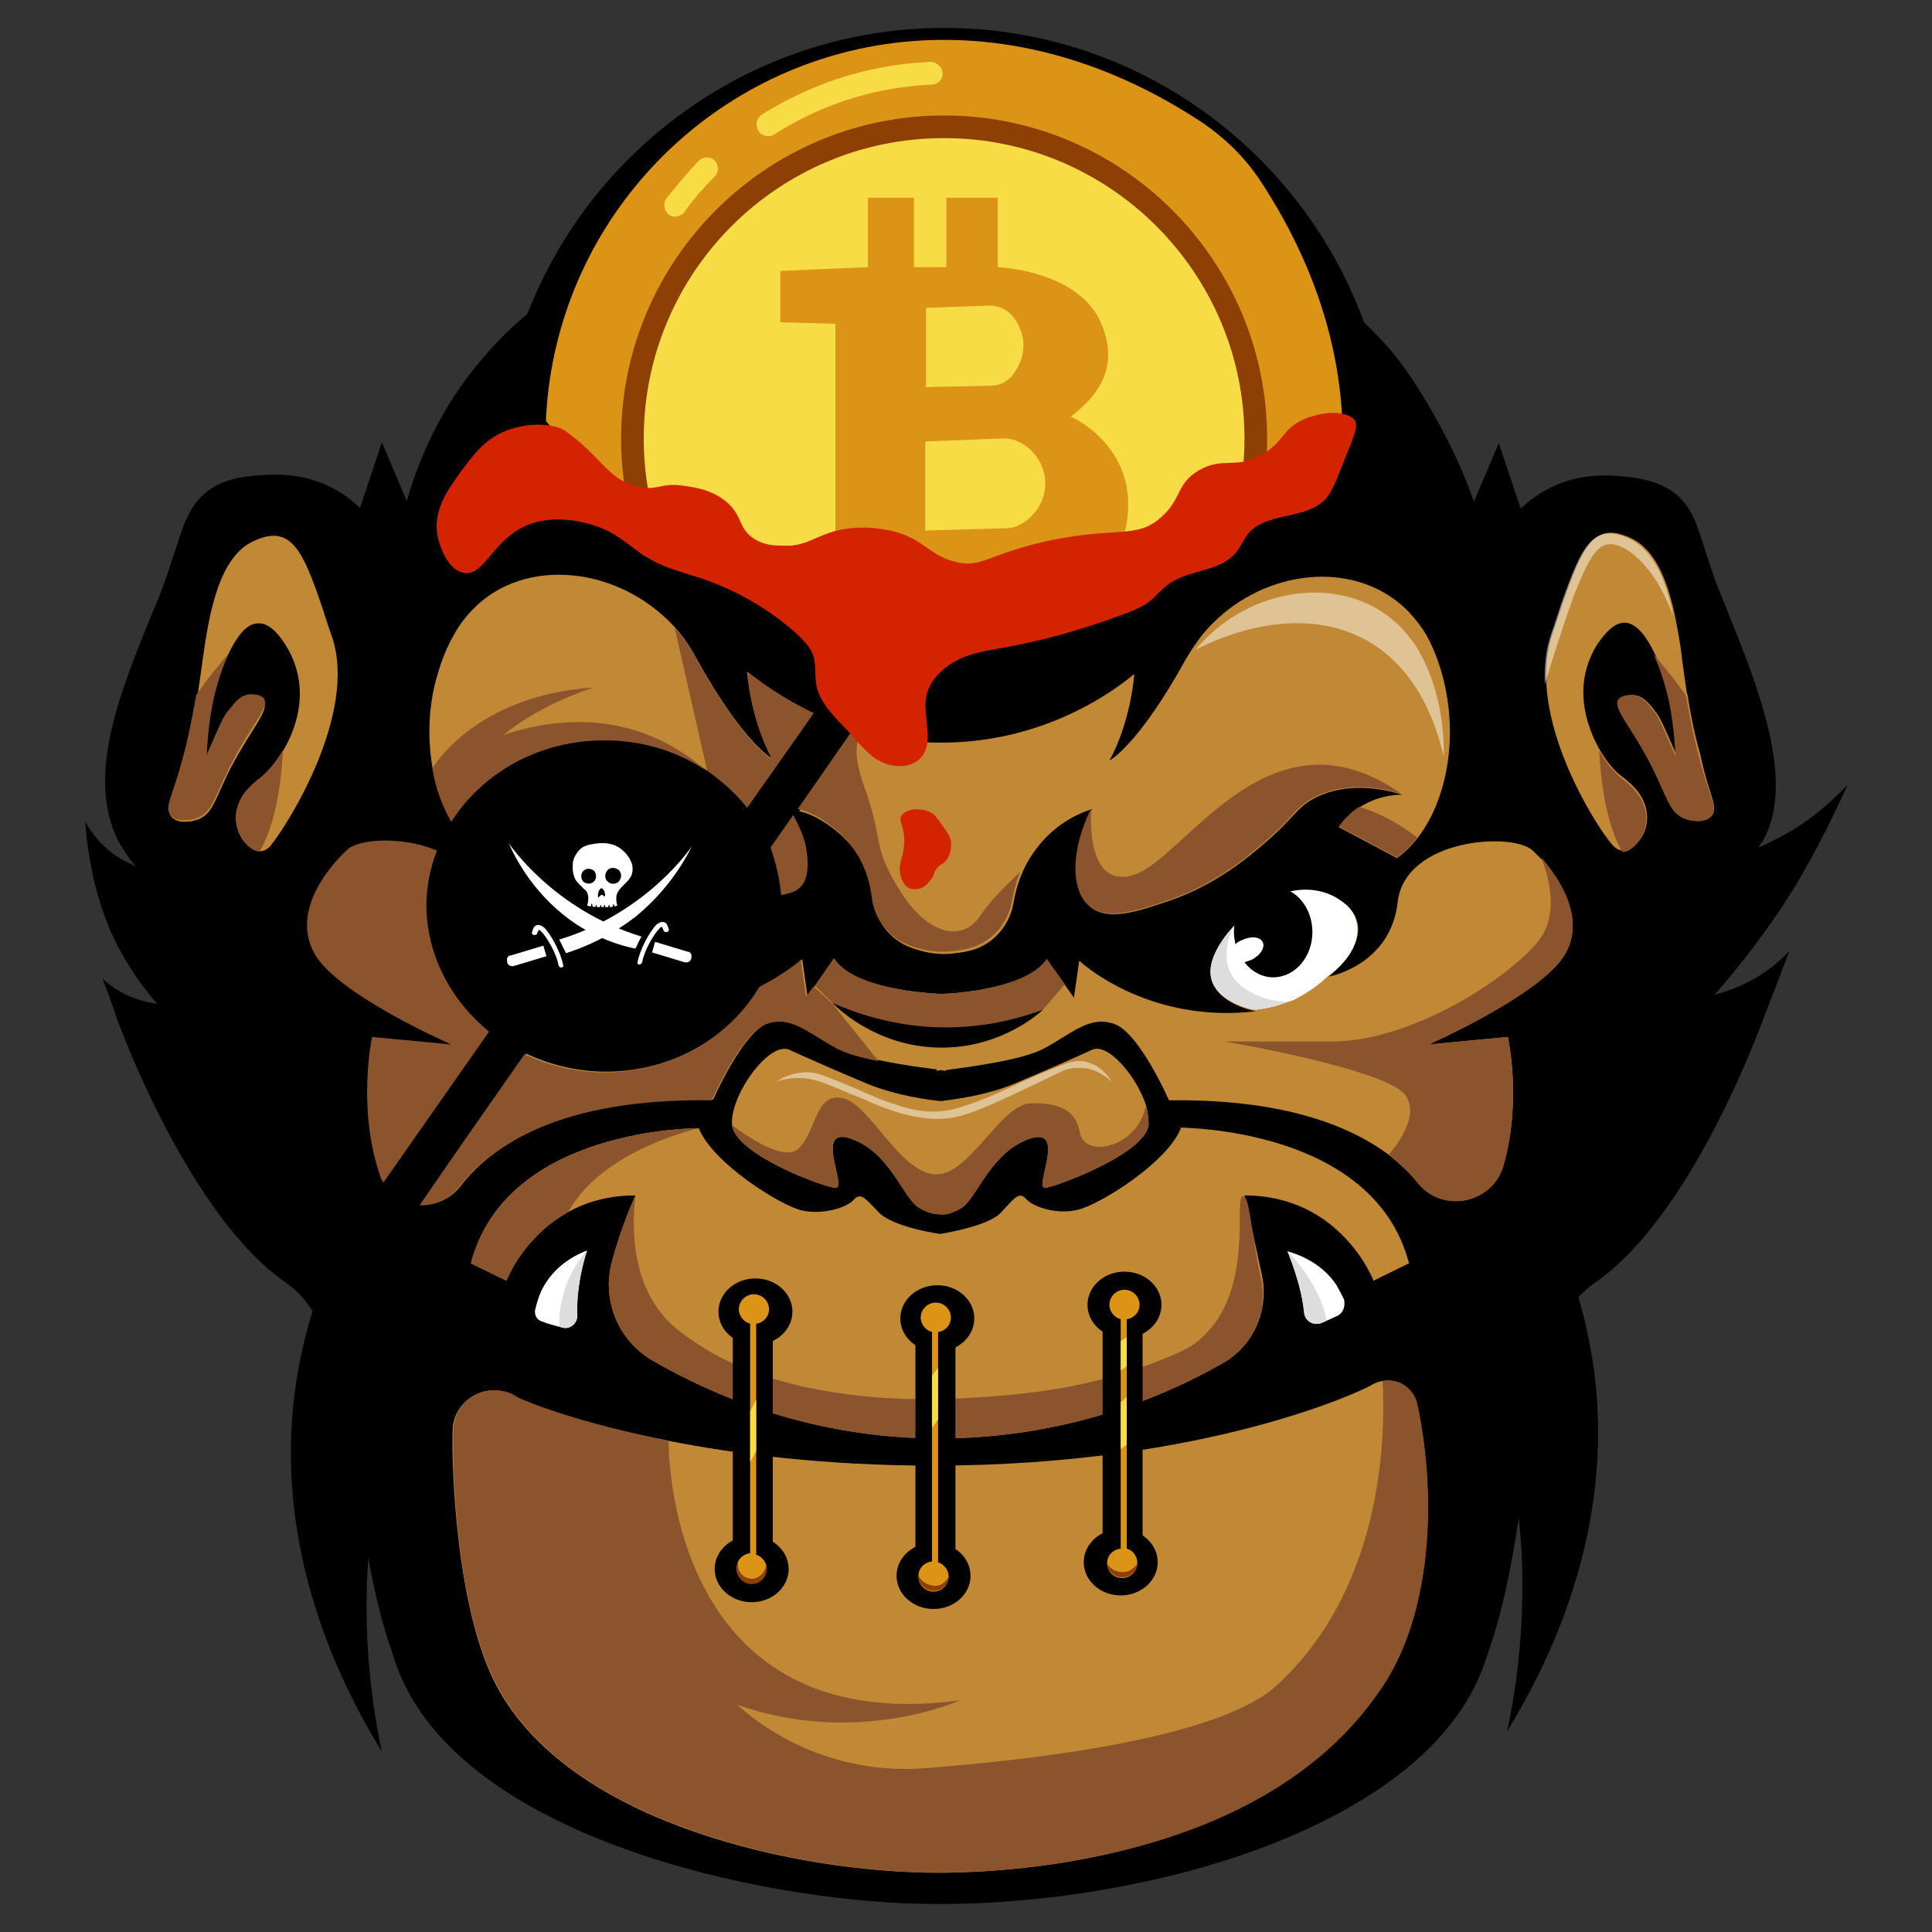 <?xml version="1.0" encoding="utf-8"?>
<!-- Generator: Adobe Illustrator 18.0.0, SVG Export Plug-In . SVG Version: 6.00 Build 0)  -->
<!DOCTYPE svg PUBLIC "-//W3C//DTD SVG 1.1//EN" "http://www.w3.org/Graphics/SVG/1.1/DTD/svg11.dtd">
<svg version="1.1" id="Layer_1" xmlns="http://www.w3.org/2000/svg" xmlns:xlink="http://www.w3.org/1999/xlink" x="0px" y="0px"
	 viewBox="0 0 256 256" enable-background="new 0 0 256 256" xml:space="preserve">
<rect x="0" y="0" width="256" height="256" fill="#333333" stroke="none"/>
<g>
	<path d="M125.1,3.7c-32.6,0-59.2,26.6-59.2,59.2c0,32.6,26.6,59.2,59.2,59.2s59.2-26.6,59.2-59.2C184.3,30.3,157.7,3.7,125.1,3.7z"
		/>
	<path fill="#DC9416" d="M166.9,23.8c35.7,53.9-22.2,111.8-76.1,76.1c-3-2-5.5-4.5-7.5-7.5c-35.7-53.9,22.2-111.8,76.1-76.1
		C162.3,18.3,164.9,20.8,166.9,23.8z"/>
	<path fill="#8E3F04" d="M125.1,100.9c-23.6,0-42.8-19.2-42.8-42.8s19.2-42.8,42.8-42.8c23.6,0,42.8,19.2,42.8,42.8
		S148.7,100.9,125.1,100.9z"/>
	<path fill="#F8DC46" d="M125.1,97.9c-21.9,0-39.8-17.8-39.8-39.8s17.8-39.8,39.8-39.8c21.9,0,39.8,17.8,39.8,39.8
		S147,97.9,125.1,97.9z"/>
	<path fill="#DC9416" d="M141.9,55.2c2.4-1.9,7-5.8,3.9-12.6c-3.1-6.8-13.6-7.2-13.6-7.2v-9.2h-6.8v9.2h-4.3v-9.2H115v9.2l-11.6,0.5
		v6.8l7.3,0.2l0,30l-7.3,0.2v7.4l11.4,0.3V90h6.5l-0.1-9.4l4.5,0l0,9.3h6.6v-9.4c0,0,13.8,1.5,16.7-9.8
		C151.8,59.5,141.9,55.2,141.9,55.2z M122.6,40.8c2.8-0.1,5.7-0.2,8.5-0.3c1.1,0,2.2,0.4,3,1.3c1,1.2,1.6,2.7,1.5,4.3
		c-0.1,1.6-0.8,2.8-1.5,3.7c-0.7,0.8-1.7,1.3-2.7,1.3c-2.9,0.1-5.8,0.1-8.7,0.2V40.8z M138.5,64.3c-0.1,2.3-1.5,4.3-3.5,5.3
		c-0.6,0.3-1.2,0.4-1.8,0.4c-3.5,0.1-7,0.2-10.6,0.3V58.5c3.4-0.1,6.8-0.3,10.3-0.4c0.7,0,1.4,0.1,2,0.4
		C137.1,59.5,138.6,61.8,138.5,64.3z"/>
	<path fill="#F8DC46" d="M94.8,21.4L94.8,21.4c0.5,0.6,0.4,1.5-0.1,2c-1.9,1.9-3.3,3.6-4,4.7c-0.5,0.6-1.4,0.8-2,0.4l0,0
		c-0.7-0.5-0.9-1.5-0.4-2.2c0.9-1.1,2.3-2.9,4.3-5C93.2,20.7,94.3,20.7,94.8,21.4z"/>
	<path fill="#F8DC46" d="M124.8,10.3c-0.2,0.5-0.7,0.9-1.3,0.9l0,0c-8.5,0.4-15.4,3.1-20.9,6.6c-0.6,0.4-1.3,0.3-1.8-0.1v0
		c-0.8-0.7-0.7-1.9,0.1-2.5c5.8-3.6,13.2-6.6,22.4-7C124.3,8.2,125.2,9.2,124.8,10.3z"/>
	<path d="M244.8,104c-2,2.1-4.7,4.6-8.5,6.7c-1.2,0.6-2.3,1.2-3.3,1.6c0.1-0.2,0.3-0.5,0.6-0.9c4.4-7.8-0.7-20.5-4.5-29.9
		c-0.5-1.4-1.1-2.7-1.5-3.7c-0.7-1.9-1.2-3.5-1.7-5c-1-3.2-1.7-5.5-3.7-7.2c-2.2-1.9-5.2-2.4-9-2.6c-0.2,0-0.4,0-0.6,0
		c-5.1,0-8.7,2.1-11.1,4.4l-2.9-8.7l-3.3,7.8c-1.6-4.8-4-9.3-5.9-12.6c-1.7-2.9-2.9-4.6-3.7-5.7c-1.9-2.5-3.8-4.4-5.3-5.8
		c0.4,2.5,0.5,6.9-1.7,11.1c-1.9,3.5-4.6,5.2-6.3,6.5c-17.9,13.5-33.9,17.4-46.5,17.6c-0.4,0-0.9,0-1.3,0
		c-24.3,0-41.3-12.1-47.8-17.7c-1.9-1.6-4.7-3.4-6.2-7.1c-2-4.8-0.6-9.7,0.3-12c-2.2,1.7-4.5,3.8-6.8,6.5c-6,6.9-8.8,14.2-10.2,19.1
		l-3.3-7.8l-2.9,8.7c-2.4-2.3-6-4.4-11.1-4.4c-0.2,0-0.4,0-0.6,0c-3.8,0.1-6.8,0.6-9,2.6c-1.9,1.7-2.7,4-3.7,7.2
		c-0.5,1.4-1,3.1-1.7,5c-0.4,1.1-0.9,2.4-1.5,3.7c-3.9,9.7-8.8,21.1-4.5,29.9c0.4,0.7,1.1,2,2.4,3.5c-0.6-0.3-1.3-0.6-2-1
		c-2.5-1.5-3.9-3.5-4.7-4.9c0.1,1.8,0.4,4.2,1,7c0,0.2,0.6,2.8,1.4,5c1.7,5.1,4.8,9.4,7.1,12.1c-0.8-0.1-1.8-0.3-2.9-0.7
		c-2-0.7-3.4-1.8-4.3-2.6c0.7,1.9,1.4,3.7,2,5.6c0.4,1,9.5,25.8,22.2,34.6c6.2,4.3,7.4,13.3,9.1,24.7c2.3,15.9,3.5,19.8,5.5,25.7
		c7.5,21.9,44.6,30.9,67.5,31.9c29.2,1.2,69.1-9.4,76.8-31.8c2-5.8,3.3-9.9,5.5-25.7c1.6-11.4,2.9-20.4,9.1-24.7
		c12.8-8.8,21.8-33.6,22.2-34.6c1.2-3.1,2.4-6.2,3.6-9.4c-1.1,1.2-3,2.9-5.6,4.2c-1.6,0.8-3.1,1.3-4.3,1.6
		c3.4-3.9,7.2-8.7,10.8-14.6C240.8,112.5,243,108,244.8,104z"/>
	<path fill="#8B542C" d="M106.7,111.8c0.1,0.4,0.9,4-0.5,5.6c-0.6,0.7-1.5,1-2.7,1.2c-0.2-2.2-0.7-4.3-1.4-6.3l3-4.3
		C105.6,108.9,106.4,110.5,106.7,111.8z"/>
	<path fill="#C18835" d="M107.8,94.5L99,107c-1.5-1.9-3.3-3.5-5.3-4.9c-3.8-2.6-8.5-4.1-13.6-4.1c-8.6,0-16.2,4.4-20.3,10.8
		c-1.2-2.1-2.1-4.6-2.5-7.1c-0.7-4.1-0.5-8.5,0.7-12.4c0.5-1.8,1.2-3.5,2.1-5.1c0.7-1.3,1.6-2.5,2.6-3.5c6.8-7,19.3-5.7,26.7,2.4
		c1.1,1.2,2,2.5,2.8,4c6.3,11.4,10,13.3,10.1,13.4c-2.9-5.4-3.3-11.5-3.3-11.5C100.4,90.1,103.4,92.4,107.8,94.5z"/>
	<path fill="#C18835" d="M192.1,98.1c-0.2,4.8-1.6,9.5-4.3,13c-0.8,1-1.7,1.9-2.7,2.6l-7.7-4.1c0.5-0.7,1.3-1.6,2.4-2.4
		c0.1-0.1,0.2-0.1,0.3-0.2c2.3-1.5,4.6-1.7,5.7-1.7c-3-0.9-7.3-1.6-11.3,0.3c-2.7,1.3-2.8,2.6-6.9,6.1c-2.1,1.8-6.4,5.5-12.5,7.6
		c-4.1,1.4-8.3,2.9-10.7,0.8c-2.5-2.1-2.4-7.5,0.3-12.9c-1.5,0.5-4.2,1.6-6.6,4.3c-1.2,1.4-2.1,2.8-2.7,4.3
		c-0.6,1.4-0.9,2.7-1.1,3.8c-0.5,3.1-2.8,5.7-5.9,6.4c-0.8,0.2-1.7,0.3-2.7,0.4c-1.9,0.1-3.5-0.3-4.9-0.8c-2.8-1-4.8-3.5-5.1-6.5
		c-0.3-2.2-1.1-5.1-3.4-7.6c-1.4-1.5-2.9-2.5-4.2-3.2c-0.8-0.4-1.6-0.7-2.2-0.8l7.5-10.8c0.4,0.1,0.9,0.2,1.3,0.4
		c2.9,0.8,6.2,1.3,9.8,1.3c13.9,0.1,23.3-7,25.8-9.1c0,0-0.4,6.2-3.3,11.5c0.1-0.1,3.8-2,10.1-13.4c0.7-1.2,1.5-2.4,2.3-3.4
		c6.6-7.9,17.9-9.9,25.2-4.7c0.7,0.5,1.4,1.1,2,1.7c1,1.1,2,2.3,2.7,3.7C191.2,88.4,192.3,93.3,192.1,98.1z"/>
	<path fill="#8B542C" d="M64.8,136.7l-14,20c-0.2-0.3-0.4-0.7-0.5-1.1c-3-8.9-1-18.2-1-18.2l10.5,1c0,0-15.1-6.6-18.1-12
		c-3.1-5.4,1.6-11.3,4.3-13.8c1.6-1.5,7.4-1.8,11.9,0.1c-0.9,2.3-1.4,4.8-1.4,7.4C56.6,126.7,59.8,132.6,64.8,136.7z"/>
	<path fill="#C18835" d="M207.4,126.4c-3.1,5.4-18.1,12-18.1,12l10.5-1c0,0,1.9,8.5-0.6,17.1c-1.5,5-8,6.3-11.3,2.3
		c-1-1.3-2.3-2.5-3.9-3.8c-5.4-4-14.3-7.4-29.1-7.2c0,0-3.9-8.9-7.2-10.1c-3.3-1.2-5.6,1.2-9.3,3.2c-2.9,1.6-10.2,2.5-13.1,2.9
		l0,0.1c0,0-0.2,0-0.5-0.1c-0.4,0-0.7,0.1-0.7,0.1l0-0.2c-1.6-0.2-4.7-0.6-7.5-1.2c-2.2-0.4-4.3-1-5.6-1.7c-3.7-2-6-4.4-9.3-3.2
		c-3.3,1.2-7.2,10.1-7.2,10.1c-19.9-0.3-29.2,5.9-33.5,11.5c-1.3,1.7-3.3,2.5-5.2,2.4c4.6-6.7,9.2-13.3,13.9-20
		c3.2,1.5,6.8,2.4,10.6,2.4c8.8,0,16.5-4.6,20.5-11.3c3.5-1.8,5.5-3.6,5.5-3.6l0.7,4.9l1-1.4l0,0l2.5-3.6c2.6,4,12,4.6,14.3,4.7
		c2.8-0.1,11.4-0.9,13.9-4.6l2.4,3.4l1.2,1.7l0.7-4.9c0,0,8.9,8.4,23.4,6.7c0,0-6.8-1.2-5.8-6c1-4.7,9.5-12.8,16.5-8.9
		c6.9,3.9-0.8,10.1-1,10.3c0,0,0,0,0,0s8.2-1.5,9.1-9.9c1-8.4,15.2-9.3,17.9-6.8c0.3,0.3,0.6,0.6,1,1
		C206.7,116.4,210.1,121.7,207.4,126.4z"/>
	<path fill="#C18835" d="M152.2,149c-0.3,3.8-12.1,8.2-13.7,8.4c-1.6,0.1,3-8.2-2.1-6.5c-5.1,1.8-6.9,7.7-8.9,9.1
		c-1.4,0.9-2.5,1-3,0.9c-0.5,0-1.5-0.1-2.8-0.9c-2.1-1.4-3.8-7.3-8.9-9.1c-5.1-1.8-0.4,6.6-2.1,6.5c-1.6-0.1-13.2-4.4-13.7-8.3
		c0,0,0-0.1,0-0.1c-0.3-3.8,4.9-11.1,7.6-9.9c2.6,1.2,5.8,2.6,10.3,4.5c3.9,1.6,8.5,2.2,9.8,2.3c1.5-0.2,5.9-0.7,9.7-2.3
		c4.5-1.9,7.7-3.3,10.3-4.5c2.1-1,6,3.6,7.2,7.5C152.1,147.4,152.2,148.2,152.2,149z"/>
	<path fill="#C18835" d="M186.7,167.4l-4.7,2.3c0,0-4.3-11.3-17.1-11.3c0,0,0,0,0,0c0.1,0.3,1.2,5.4,2.3,10.5
		c1,4.7-1.1,9.5-5.3,11.8c-7.9,4.5-20.9,9.9-37.5,9.9c-17,0-30.1-5.8-37.9-10.3c-4.5-2.6-6.7-7.8-5.5-12.8c1.2-4.7,3.1-8.9,3.2-9.1
		c0,0,0,0,0,0c-3.6,0-6.6,0.9-8.9,2.2c-6,3.3-8.2,9.1-8.2,9.1l-4.7-2.3c4.7-18.1,30.2-17.9,30.2-17.9c1.8,4.6,10.9,10.3,13.7,10.9
		c2.8,0.6,5.9-0.4,6.8-1.4c0.9-1,1.4-0.4,3.3,1.6c1.5,1.7,6.6,2.7,8.2,2.9c1.7-0.3,6.6-1.2,8.1-2.9c1.9-2.1,2.4-2.7,3.3-1.7
		c0.9,1,4,2.1,6.8,1.4c2.8-0.6,12-6.3,13.7-10.9C156.5,149.5,182,149.3,186.7,167.4z"/>
	<path fill="#C18835" d="M183.7,222.4c-10.3,16.7-30.2,22.6-44.8,24.7c-8.6,1.2-15.3,1.1-17.2,1c-17.9-0.5-47.5-7.1-56.4-25.7
		c-5.4-11.3-5.5-31.7-5.3-33.3c0,0,0-0.1,0-0.1c0.3-2.5,2.3-4.3,4.5-4.7c0.6-0.1,1.3-0.1,1.9,0c1.1,0.2,1.9,0.7,2,0.8
		c0.6,0.4,7.8,3.4,20.1,5.8c9.1,1.8,21,3.3,35.1,3.3c36.8,0,57.6-10.3,58-10.6c0,0,0.4-0.3,1.1-0.5c0.1,0,0.3-0.1,0.4-0.1
		c2-0.4,4.1,0.8,4.6,3C189.9,195.5,190.5,211.4,183.7,222.4z"/>
	<path fill="#C18835" d="M35.9,112c-0.5,0.6-1,0.8-1.5,0.8c-0.6,0-1.2-0.4-1.7-0.9c-1.2-1.2-1.7-3-1.3-4.7c0.5-1.9,1.6-3,3.3-4.3
		c0.7-0.6,1.8-1.8,2.8-3.4c2.1-3.5,3.6-8.9,0.3-14.1c-0.4-0.6-1.8-2.9-3.6-2.8c-1.7,0-3,2.1-4,4.2c-0.8,1.7-1.3,3.4-1.5,4.1
		c-0.8,2.6-1.1,5.6-1.2,6.5c-0.1,1.2-0.2,2.2-0.2,2.9c0.3-0.8,0.8-1.8,1.3-3c0.9-2,1.2-2.6,1.7-3.1c0.7-0.9,1.4-1.9,2.7-2
		c0.1,0,1.4-0.1,1.9,0.6c0.9,1.3-1.5,3.6-4.3,8.9c-2.1,4.1-2.3,6.1-4.4,6.9c-1.1,0.4-2.8,0.5-3.5-0.4c-0.9-1.1,0.4-2.7,1.7-7.9
		c0.6-2.1,1.1-4.7,1.7-8c0-0.1,0-0.2,0.1-0.3c0.2-1.3,0.4-2.7,0.6-4.2c0.9-6.6,2.2-14,6.8-16.1c4.9-2.3,6.5,1.1,9.1,8.8
		c0.4,1.2,0.8,2.5,1.3,3.9C47.4,94.5,38.2,109.2,35.9,112z"/>
	<path fill="#FFFFFF" d="M177.1,174.4l-1.3,0.6l-0.7,0.3c-1,0.4-2.2-0.2-2.3-1.4c-0.4-4-2.2-8-2.2-8.1c0,0,0,0,0,0
		c1,0.3,4.4,1.3,6.5,4.5c0.4,0.7,0.7,1.3,1,1.9C178.3,173.2,177.9,174.1,177.1,174.4z"/>
	<path fill="#FFFFFF" d="M76.5,174.3c0,1.1-1,1.9-2,1.6c-0.1,0-0.3-0.1-0.4-0.1c-0.8-0.2-1.5-0.4-2.3-0.7c-0.7-0.2-1-0.9-0.9-1.5
		c0.2-0.8,0.4-1.6,0.8-2.5c1.7-3.6,5-5,6.1-5.4C77.7,165.7,76.3,170.1,76.5,174.3z"/>
	<path fill="#FFFFFF" d="M176,129.3C176,129.3,176,129.3,176,129.3c-0.9,0.9-2.3,2-4.2,3c-0.3,0.2-0.6,0.3-1,0.4
		c-1.8,0.7-3.4,1-4.5,1.1c-0.7-0.1-1.9-0.4-3.3-1.2c-1.6-0.9-3-2.4-2.5-4.8c0.3-1.5,1.4-3.4,3-5.1c3.3-3.6,8.7-6.4,13.5-3.8
		c0.6,0.4,2.3,1.3,2.7,3.1C180.4,124.3,179,127.2,176,129.3z"/>
	<path fill="#8B542C" d="M207.4,126.4c-3.1,5.4-18.1,12-18.1,12l10.5-1c0,0,1.9,8.5-0.6,17.1c-1.5,5-8,6.3-11.3,2.3
		c-1-1.3-2.3-2.5-3.9-3.8c1.3-1.5,4-5.1,2.3-7.8c-2.3-3.5-24-7.2-24-7.2s4,0,14.2,0c10.2,0,22.6-7.8,27.1-13
		c3.1-3.6,1.7-8.6,0.6-11.4C206.7,116.4,210.1,121.7,207.4,126.4z"/>
	<path fill="#8B542C" d="M185.7,105.2c-3-0.9-7.3-1.6-11.3,0.3c-2.7,1.3-2.8,2.6-6.9,6.1c-2.1,1.8-6.4,5.5-12.5,7.6
		c-4.1,1.4-8.3,2.9-10.7,0.8c-2.5-2.1-2.4-7.5,0.3-12.9c0,0-1,11.3,6,8.7C157.5,113,168.5,93.1,185.7,105.2z"/>
	<path fill="#8B542C" d="M187.8,111c-0.8,1-1.7,1.9-2.7,2.6l-7.7-4.1c0.5-0.7,1.3-1.6,2.4-2.4c0.1-0.1,0.2-0.1,0.3-0.2
		c1.3,0.4,2.8,1,4.4,1.9C185.8,109.5,186.9,110.3,187.8,111z"/>
	<path fill="#8B542C" d="M161.9,180.7c-7.9,4.5-20.9,9.9-37.5,9.9c-17,0-30.1-5.8-37.9-10.3c-4.5-2.6-6.7-7.8-5.5-12.8
		c1.2-4.7,3.1-8.9,3.2-9.1c-0.4,3.4-0.8,11,4,16.3c1.3,1.4,2.6,2.3,4.1,3.3c5,3.3,10,4.8,14.4,5.8c10.9,2.3,20.2,1.6,26.4,1.1
		c4.5-0.4,12.4-1.3,21-4.8c3.3-1.3,4.4-2.1,5.2-2.9c7-6.4,4.1-18.6,5.4-18.7c0.9-0.1,1.1,5,2.3,10.5
		C168.2,173.6,166.1,178.4,161.9,180.7z"/>
	<path fill="#8B542C" d="M152.2,149c-0.3,3.8-12.1,8.2-13.7,8.4c-1.6,0.1,3-8.2-2.1-6.5c-5.1,1.8-6.9,7.7-8.9,9.1
		c-1.4,0.9-2.5,1-3,0.9c-0.5,0-1.5-0.1-2.8-0.9c-2.1-1.4-3.8-7.3-8.9-9.1c-5.1-1.8-0.4,6.6-2.1,6.5c-1.6-0.1-13.2-4.4-13.7-8.3
		c1.9,1.4,6.9,4.9,8.8,3.1c2.4-2.3,2.2-7.4,5.8-6.7c3.6,0.7,7.5,9.7,12.2,10.1c4.6,0.4,8.7-9.3,12.8-9.4c4.1-0.1,6,1.1,6.5,3.9
		c0.5,2.8,5.2,2.4,7.6-0.9c0.6-0.9,1-1.8,1.1-2.7C152.1,147.4,152.2,148.2,152.2,149z"/>
	<path fill="#8B542C" d="M141.1,130.4l-2.9,3.4l-5.6,2.9l-12.3,0.5l-6.1-1.9l-3.8-2.3l-2.4-2.4l2.5-3.6c2.6,4,12,4.6,14.3,4.7
		c2.8-0.1,11.4-0.9,13.9-4.6L141.1,130.4z"/>
	<path d="M110.3,132.9c2.8,1.2,7.4,2.9,13.3,3.2c6.5,0.3,11.6-1.2,14.6-2.3c-1.1,1-6.3,5.3-14.2,5
		C116.3,138.5,111.4,134,110.3,132.9z"/>
	<path fill="#8B542C" d="M107.8,94.5L99,107c-1.5-1.9-3.3-3.5-5.3-4.9l-4.3-18.9c1.1,1.2,2,2.5,2.8,4c6.3,11.4,10,13.3,10.1,13.4
		c-2.9-5.4-3.3-11.5-3.3-11.5C100.4,90.1,103.4,92.4,107.8,94.5z"/>
	<path fill="#8B542C" d="M135.2,115.5c-0.6,1.4-0.9,2.7-1.1,3.8c-0.5,3.1-2.8,5.7-5.9,6.4c-0.8,0.2-1.7,0.3-2.7,0.4
		c-1.9,0.1-3.5-0.3-4.9-0.8c-2.8-1-4.8-3.5-5.1-6.5c-0.3-2.2-1.1-5.1-3.4-7.6c-1.4-1.5-2.9-2.5-4.2-3.2c-0.8-0.4-1.6-0.7-2.2-0.8
		l7.5-10.8c0.4,0.1,0.9,0.2,1.3,0.4c-1,0.9-1.6,2.8-0.1,7.1c2.9,8,1,8,4.9,14.2c3.9,6.2,8.5,6.6,10.7,3.1
		C131.1,119.5,133.3,117.3,135.2,115.5z"/>
	<path fill="#8B542C" d="M116.4,140.6c-2.2-0.4-4.3-1-5.6-1.7c-3.7-2-6-4.4-9.3-3.2c-3.3,1.2-7.2,10.1-7.2,10.1
		c-19.9-0.3-29.2,5.9-33.5,11.5c-1.3,1.7-3.3,2.5-5.2,2.4c4.6-6.7,9.2-13.3,13.9-20c3.2,1.5,6.8,2.4,10.6,2.4
		c8.8,0,16.5-4.6,20.5-11.3c3.5-1.8,5.5-3.6,5.5-3.6l0.7,4.9l1-1.4l2.5,2.3L116.4,140.6z"/>
	<path fill="#8B542C" d="M30.5,101.5c-2.1,4.1-2.3,6.1-4.4,6.9c-1.1,0.4-2.8,0.5-3.5-0.4c-0.9-1.1,0.4-2.7,1.7-7.9
		c0.6-2.1,1.1-4.7,1.7-8c1.5-2.2,3.1-4.1,4.3-5.5c-0.8,1.7-1.3,3.4-1.5,4.1c-0.8,2.6-1.1,5.6-1.2,6.5c-0.1,1.2-0.2,2.2-0.2,2.9
		c0.3-0.8,0.8-1.8,1.3-3c0.9-2,1.2-2.6,1.7-3.1c0.7-0.9,1.4-1.9,2.7-2c0.1,0,1.4-0.1,1.9,0.6C35.7,93.8,33.2,96.1,30.5,101.5z"/>
	<path fill="#8B542C" d="M37.5,99.4c-0.2,3.8-0.9,9.8-3.1,13.4c-0.6,0-1.2-0.4-1.7-0.9c-1.2-1.2-1.7-3-1.3-4.7
		c0.5-1.9,1.6-3,3.3-4.3C35.4,102.3,36.5,101.1,37.5,99.4z"/>
	<g>
		<path fill="#C18835" d="M226.8,108.1c-0.8,0.9-2.4,0.8-3.5,0.4c-2.1-0.8-2.3-2.7-4.4-6.9c-2.7-5.4-5.2-7.7-4.3-8.9
			c0.5-0.7,1.9-0.6,1.9-0.6c1.2,0.1,2,1.1,2.7,2c0.5,0.6,0.8,1.1,1.7,3.1c0.5,1.2,1,2.2,1.3,3c0-0.7-0.1-1.7-0.2-2.9
			c-0.1-0.9-0.4-3.8-1.2-6.5c-0.2-0.7-0.7-2.4-1.5-4.1c-1-2.1-2.3-4.1-4-4.2c-1.8,0-3.2,2.3-3.6,2.8c-3.3,5.2-1.7,10.6,0.3,14.1
			c1,1.7,2.1,2.9,2.8,3.4c1.7,1.3,2.8,2.4,3.3,4.3c0.4,1.7,0,3.5-1.3,4.7c-0.5,0.5-1.1,0.9-1.7,0.9c-0.5,0-1-0.2-1.5-0.8
			c-1.9-2.2-8.2-12.1-8.7-21.3c-0.1-2.3,0.1-4.5,0.8-6.6c0.5-1.4,0.9-2.7,1.3-3.9c2.7-7.7,4.2-11.1,9.1-8.8
			c3.2,1.5,4.8,5.5,5.8,10.1c0.4,2,0.8,4.1,1,6.1c0.2,1.5,0.4,2.9,0.6,4.2c0,0.1,0,0.2,0.1,0.3c0.5,3.3,1.1,5.9,1.7,8
			C226.4,105.3,227.8,107,226.8,108.1z"/>
		<path fill="#8B542C" d="M218.9,101.6c2.1,4.1,2.3,6.1,4.4,6.9c1.1,0.4,2.8,0.5,3.5-0.4c0.9-1.1-0.4-2.7-1.7-7.9
			c-0.6-2.1-1.1-4.7-1.7-8c-1.5-2.2-3.1-4.1-4.3-5.5c0.8,1.7,1.3,3.4,1.5,4.1c0.8,2.6,1.1,5.6,1.2,6.5c0.1,1.2,0.2,2.2,0.2,2.9
			c-0.3-0.8-0.8-1.8-1.3-3c-0.9-2-1.2-2.6-1.7-3.1c-0.7-0.9-1.4-1.9-2.7-2c-0.1,0-1.4-0.1-1.9,0.6
			C213.7,93.9,216.1,96.2,218.9,101.6z"/>
		<path fill="#8B542C" d="M211.9,99.5c0.2,3.8,0.9,9.8,3.1,13.4c0.6,0,1.2-0.4,1.7-0.9c1.2-1.2,1.7-3,1.3-4.7
			c-0.5-1.9-1.6-3-3.3-4.3C214,102.4,212.9,101.2,211.9,99.5z"/>
	</g>
	<path fill="#FFFFFF" d="M91.7,112.1c0,0-5.8,8.8-17.6,12.4c0.3,0.6,0.6,1.2,0.9,1.8c2.2-0.7,5.7-2.1,9.3-4.9
		C88.4,118,90.6,114.3,91.7,112.1z"/>
	<g>
		<path fill="#FFFFFF" d="M74.4,128.2c-0.2,0-0.3-0.1-0.4-0.3c-0.2-1.4-1.5-3.7-2.3-4.5c-0.2-0.2-0.3-0.2-0.3-0.2
			c0,0-0.1,0.2-0.2,0.4c0,0.2-0.2,0.3-0.4,0.3l0,0c-0.2,0-0.4-0.2-0.3-0.4c0.1-0.3,0.2-0.8,0.6-0.9c0.3-0.1,0.6,0,1,0.3
			c0.9,0.9,2.2,3.3,2.5,4.9C74.7,128,74.6,128.2,74.4,128.2L74.4,128.2z"/>
	</g>
	<path fill="#FFFFFF" d="M67.4,111.7c0,0,5.8,8.8,17.6,12.4c-0.3,0.5-0.5,1-0.8,1.6c-2-0.4-4.8-1.3-7.8-3.2
		C71,118.9,68.4,114,67.4,111.7z"/>
	<g>
		<path fill="#FFFFFF" d="M84.7,127.8c0.2,0,0.3-0.1,0.4-0.3c0.2-1.4,1.5-3.7,2.3-4.5c0.2-0.2,0.3-0.2,0.3-0.2c0,0,0.1,0.2,0.2,0.4
			c0,0.2,0.2,0.3,0.4,0.3l0,0c0.2,0,0.4-0.2,0.3-0.4c-0.1-0.3-0.2-0.8-0.6-0.9c-0.3-0.1-0.6,0-1,0.3c-0.9,0.9-2.2,3.3-2.5,4.9
			C84.4,127.7,84.5,127.8,84.7,127.8L84.7,127.8z"/>
	</g>
	<path fill="#FFFFFF" d="M83.8,115.5c0.2-1.2-0.7-2.4-1.5-3c-1.3-1-2.8-0.8-3.5-0.7c-0.6,0.1-1.5,0.2-2.1,0.9
		c-0.6,0.7-0.8,1.4-0.8,1.7c0,0.3-0.1,1,0.2,1.8c0.2,0.6,0.6,0.9,0.9,1.2c0.4,0.5,0.6,0.5,0.7,0.7c0.2,0.3,0.4,0.9,0.1,1.9
		c0.1,0,0.3,0.1,0.5,0.1c0-0.2,0.1-0.4,0.1-0.4c0.1,0.1,0.1,0.3,0.1,0.4c0.1,0,0.3,0.1,0.4,0.1c0-0.2,0.1-0.3,0.1-0.3
		c0.1,0.1,0.1,0.2,0.1,0.3c0.1,0,0.3,0,0.4,0c0-0.2,0.1-0.3,0.1-0.3c0.1,0.1,0.1,0.2,0.1,0.3c0,0,0.1,0,0.1,0c0.1,0,0.2,0,0.2,0
		c0-0.2,0.1-0.3,0.1-0.3c0.1,0.1,0.1,0.2,0.1,0.3c0.1,0,0.3,0,0.4,0c0-0.2,0.1-0.3,0.1-0.3c0.1,0.1,0.1,0.2,0.1,0.3
		c0.1,0,0.3,0,0.4-0.1c0-0.2,0.1-0.3,0.1-0.3c0.1,0.1,0.1,0.2,0.1,0.3c0.1,0,0.3-0.1,0.4-0.1c-0.1-0.3-0.2-0.8-0.1-1.4
		C82.1,117.3,83.6,116.9,83.8,115.5z M80.1,118.8c-0.1,0-0.2-0.3-0.4-0.2c-0.2,0-0.3,0.3-0.4,0.3c-0.1,0-0.1-0.4,0-0.7
		c0-0.1,0.2-0.5,0.4-0.5c0.2,0,0.4,0.4,0.4,0.5C80.2,118.4,80.2,118.7,80.1,118.8z M80.5,116.8c-0.4-0.4-0.4-1,0-1.5
		c0.4-0.4,1-0.4,1.5,0c0.4,0.4,0.4,1,0,1.5C81.6,117.2,80.9,117.2,80.5,116.8z"/>
	<path fill="#FFFFFF" d="M91.6,126.9l0,0.1c-0.1,0.4-0.5,0.6-0.9,0.5l-4.3-1.3l0.4-1.4l4.3,1.3C91.5,126.1,91.7,126.5,91.6,126.9z"
		/>
	<path fill="#FFFFFF" d="M67.2,127.4l0,0.1c0.1,0.4,0.5,0.6,0.9,0.5l4.3-1.3l-0.4-1.4l-4.3,1.3C67.3,126.6,67.1,127,67.2,127.4z"/>
	<path d="M78.8,115.5c0.6,1-0.4,2-1.4,1.4c-0.1-0.1-0.2-0.1-0.2-0.2c-0.6-1,0.4-2,1.4-1.4C78.7,115.3,78.7,115.4,78.8,115.5z"/>
	<rect x="121.3" y="175.4" width="5.3" height="33"/>
	<ellipse cx="124.2" cy="174.7" rx="4.9" ry="4.4"/>
	<ellipse cx="123.7" cy="208.8" rx="4.9" ry="4.4"/>
	<rect x="97.1" y="174.5" width="5.3" height="33"/>
	<ellipse cx="100.1" cy="173.8" rx="4.9" ry="4.4"/>
	<ellipse cx="99.6" cy="207.9" rx="4.9" ry="4.4"/>
	<rect x="146.1" y="173.6" width="5.3" height="33"/>
	<ellipse cx="149" cy="172.9" rx="4.9" ry="4.4"/>
	<ellipse cx="148.5" cy="207" rx="4.9" ry="4.4"/>
	<path d="M173.9,123.5c0,3.3-2.3,6-5.2,6c-1.5,0-2.9-0.8-3.8-2c0.3-0.1,0.6-0.2,0.9-0.3c1.2-0.6,1.9-1.7,1.5-2.4
		c-0.4-0.7-1.6-0.8-2.8-0.2c-0.3,0.1-0.6,0.3-0.8,0.5c-0.1-0.5-0.2-1-0.2-1.6c0-3.3,2.3-6,5.2-6
		C171.6,117.5,173.9,120.2,173.9,123.5z"/>
	<path fill="#8B542C" d="M92.6,149.5c0,0-12.8,2.8-17.3,11.1c-6,3.3-8.2,9.1-8.2,9.1l-4.7-2.3C67.1,149.3,92.6,149.5,92.6,149.5z"/>
	<path opacity="0.5" fill="#FFFEF7" d="M102.9,143.3c0.7-0.5,2-1.1,3.6-1.2c1.3-0.1,2.3,0.3,2.8,0.5c3.9,1.4,5.7,2.5,8.3,3.4
		c2.1,0.7,4.5,1.6,7.5,1.2c1.5-0.2,2.6-0.6,4.8-1.4c3.4-1.3,5.7-2.7,10.4-4.5c1.2-0.5,2.3-0.9,3.6-0.6c1.8,0.4,2.9,1.8,3.4,2.6
		c-1-0.9-2.6-1.9-4.5-1.8c-1.2,0-2,0.4-2.4,0.6c-8.1,3.9-12.2,5.9-15,6.1c-5.2,0.5-10.6-2.5-11.8-2.9
		C109.4,143.7,107.2,142,102.9,143.3z"/>
	<path opacity="0.5" fill="#FFFEF7" d="M191.3,100.3c-1.1-5-3.9-12.1-10.5-15.6c-8.9-4.7-18.9-0.4-22.4,1.4
		c6.6-7.9,17.9-9.9,25.2-4.7c0.7,0.5,1.4,1.1,2,1.7c1,1.1,2,2.3,2.7,3.7C190.4,90.7,191.4,95.6,191.3,100.3z"/>
	<path fill="#DDDDDD" d="M76.5,174.3c0,1.1-1,1.9-2,1.6c-0.1,0-0.3-0.1-0.4-0.1c-0.1-6.4,3.7-10.1,3.7-10.1S76.3,170.1,76.5,174.3z"
		/>
	<path fill="#DDDDDD" d="M175.8,175l-0.7,0.3c-1,0.4-2.2-0.2-2.3-1.4c-0.4-4-2.2-8-2.2-8.1C170.7,166,174.8,169.8,175.8,175z"/>
	<path opacity="0.5" fill="#FFFEF7" d="M221.7,81.6c-2.6-7.1-6.5-9.5-8.3-9.5c-1.9,0-3,2.2-4.8,6.7c-1.2,3.2-3,8.8-3.9,11.9
		c-0.1-2.3,0.1-4.5,0.8-6.6c0.5-1.4,0.9-2.7,1.3-3.9c2.7-7.7,4.2-11.1,9.1-8.8C219.2,73,220.8,77,221.7,81.6z"/>
	<path fill="#DDDDDD" d="M170.8,132.7c-1.8,0.7-3.4,1-4.5,1.1c-0.7-0.1-1.9-0.4-3.3-1.2c-1.6-0.9-3-2.4-2.5-4.8
		c0.3-1.5,1.4-3.4,3-5.1c-0.2,0.3-1.9,3.7-0.3,6.5c0.8,1.4,2.2,2.1,3,2.5C168.1,132.7,169.9,132.7,170.8,132.7z"/>
	<path fill="#DC9416" d="M101.5,207.3c0.1,0.2,0.1,0.4,0.1,0.5c0,1.1-0.9,2-2,2c-1.1,0-2-0.9-2-2c0-0.3,0.1-0.6,0.2-0.9
		c0.3-0.6,0.9-1,1.6-1.1v-30.4c-0.8-0.2-1.5-1-1.5-1.9c0-1.1,0.9-2,2-2c1.1,0,2,0.9,2,2c0,1-0.8,1.8-1.7,1.9V206
		C100.8,206.2,101.3,206.7,101.5,207.3z"/>
	<path fill="#DC9416" d="M125.7,208.9L125.7,208.9c0,1.1-0.9,2-2,2c-1.1,0-2-0.9-2-2c0,0,0,0,0-0.1c0-1,0.8-1.8,1.8-1.9v-30.4
		c-0.8-0.2-1.5-1-1.5-1.9c0-1.1,0.9-2,2-2c1.1,0,2,0.9,2,2c0,1-0.8,1.8-1.7,1.9V207C125.1,207.3,125.7,208,125.7,208.9z"/>
	<path fill="#DC9416" d="M150.7,207.1C150.7,207.1,150.7,207.1,150.7,207.1c0,1.1-0.9,2-2,2c-1.1,0-1.9-0.8-2-1.8c0-0.1,0-0.1,0-0.2
		c0-1,0.8-1.8,1.8-1.9v-30.4c-0.8-0.2-1.5-1-1.5-1.9c0-1.1,0.9-2,2-2c1.1,0,2,0.9,2,2c0,1-0.8,1.8-1.7,1.9v30.4
		C150.1,205.4,150.7,206.2,150.7,207.1z"/>
	<path fill="#8E3F04" d="M101.6,207.9c0,1.1-0.9,2-2,2c-1.1,0-2-0.9-2-2c0-0.3,0.1-0.6,0.2-0.9c0,0.1-0.1,0.8,0.3,1.4
		c0.4,0.6,1.1,0.8,1.6,0.8c0.9-0.1,1.7-0.8,1.8-1.9C101.6,207.5,101.6,207.7,101.6,207.9z"/>
	<path fill="#8E3F04" d="M125.7,208.9c0,1.1-0.9,1.9-2,1.9c-1.1,0-2-0.9-2-2c0,0,0,0,0-0.1c0.3,0.8,1.1,1.3,1.9,1.4
		C124.5,210.3,125.3,209.7,125.7,208.9z"/>
	<path fill="#8E3F04" d="M150.7,207.1c0,1.1-0.9,1.9-2,1.9c-1.1,0-1.9-0.8-2-1.8c0.5,0.8,1.4,1.2,2.3,1.1
		C150.1,208.2,150.7,207.2,150.7,207.1z"/>
	<polygon fill="#F8DC46" points="100.2,185.5 100.2,192.3 99.4,193.7 99.4,187 	"/>
	<path fill="#F8DC46" d="M124.3,181.3v6.8l-0.8,1.1v-6.9C123.7,182,124,181.6,124.3,181.3z"/>
	<polygon fill="#F8DC46" points="149.3,177.2 149.3,181 148.5,181.6 148.5,177.7 	"/>
	<path fill="#F8DC46" d="M149.3,185.1v6.3l-0.8,0.6v-6.2C148.8,185.6,149,185.4,149.3,185.1z"/>
	<path fill="#8B542C" d="M187.8,186c-0.5-2.2-2.6-3.4-4.6-3c0.3,5.7,0.7,26.8-14,40.3c-7.7,7.1-32.4,9.9-46.7,11
		c-9.1,0.7-18.1-2.4-24.8-8.4c16,5.6,29.5-0.6,29.5-0.6c-39.3,5.3-38.6-34.4-38.6-34.4c-12.3-2.4-19.4-5.4-20.1-5.8
		c-0.1-0.1-0.9-0.6-2-0.8c-0.6-0.1-1.3-0.1-1.9,0c-2.2,0.4-4.2,2.1-4.5,4.7c0,0,0,0.1,0,0.1c-0.2,1.6-0.2,22,5.3,33.3
		c8.9,18.6,38.5,25.1,56.4,25.7c0.1,0,0.1,0,0.2,0c0,0,0.1,0,0.1,0c0.1,0,0.1,0,0.2,0c0,0,0.1,0,0.1,0c0,0,0.1,0,0.2,0
		c0.1,0,0.2,0,0.3,0c0,0,0.1,0,0.1,0c0.1,0,0.2,0,0.3,0c0,0,0.1,0,0.1,0c0.3,0,0.7,0,1,0c0,0,0,0,0.1,0c0.1,0,0.3,0,0.4,0
		c0,0,0,0,0.1,0c0.4,0,0.9,0,1.4,0c0,0,0,0,0,0c12.3-0.3,43.6-3.2,57.5-25.7C190.5,211.4,189.9,195.5,187.8,186z"/>
	<path fill="#8B542C" d="M66.7,97.4c5.2-4.3,12-6.3,12-6.3c-15.8,1-21.4,10.7-21.4,10.7c0.4,2.6,1.3,5,2.5,7.1
		c4.1-6.5,11.6-10.8,20.3-10.8c5.1,0,9.8,1.5,13.6,4.1C84.4,94.1,74.1,94.9,66.7,97.4z"/>
	<path d="M43.4,168.3c-1.7,4-3.1,8.6-4,13.9c-3.9,23.2,6.5,42.2,11.2,49.9c-1.3-6-2.4-14.3-1.9-24.1c0.7-11.1,3.3-20,5.6-26.2
		C50.7,177.2,47,172.8,43.4,168.3z"/>
	<path d="M206.9,165.6c1.7,4,3.1,8.6,4,13.9c3.9,23.2-6.5,42.2-11.2,49.9c1.3-6,2.4-14.3,1.9-24.1c-0.7-11.1-3.3-20-5.6-26.2
		C199.6,174.6,203.3,170.1,206.9,165.6z"/>
	<path fill="#D42300" d="M178.4,60.3c-1.4,3.5-2,5.4-3.4,6.4c-2.8,2.1-7.3,1.3-9.6,4c-0.6,0.8-1,1.7-1.6,2.5
		c-2.2,2.7-6.5,2.2-9.2,4.4c-0.8,0.6-1.5,1.5-2.3,2.1c-0.9,0.7-1.9,1.1-2.9,1.5c-5.3,2-10.7,3.6-16.3,4.6c-2.2,0.4-4.4,0.7-6.3,1.7
		s-3.7,2.7-4.1,4.9c-0.4,2.7,1.1,5.8-0.6,7.9c-1.2,1.5-3.7,1.5-5.4,0.6c-0.2-0.1-0.4-0.2-0.6-0.3c-1.4-1-2.6-2.4-3.7-3.7
		c-1.7-1.8-3.7-3.6-4.2-6c-0.3-1.4,0-2.9-0.5-4.2c-0.4-1-1.2-1.8-1.9-2.5c-3.7-3.4-8.2-6-13-7.6c-2.1-0.7-4.2-1.2-6.1-2.2
		c-0.7-0.4-1.3-0.7-1.7-1c-0.2-0.1-0.3-0.2-0.4-0.3c-1.5-1.1-2.7-2-2.8-2c-1.9-1.4-6.7-3-10.8-1.9c-5.6,1.5-6.6,7.3-9.6,6.7
		c-2-0.4-3.1-3.3-3.4-4.8c-0.7-3.5,1.4-6.3,3.2-8.8c1.3-1.7,2.7-3.7,5.1-4.9c0.5-0.2,1-0.5,1.6-0.6c3.1-1,6.1-0.4,7,0.3
		c5,3.5,5.8,6.9,10.3,7.5c2.2,0.3,2.5-0.7,5.6-0.2c1.5,0.2,3.9,0.6,5.8,2.4c1.8,1.8,1.3,3.2,3.2,4.5c1.4,1,3,1,4,1c0.3,0,0.7,0,1,0
		c2.3-0.2,3.4-1.3,6.1-2c3-0.7,5.4-0.3,6.5-0.1c4.7,0.8,5.4,3.2,9,4.2c3.6,1,4.3-0.9,12.3-2.7c9.3-2,11.9-0.2,15.2-3.2
		c2.7-2.4,2-4.5,5-6.2c3.1-1.8,4.8-0.1,8.2-2c3.1-1.7,2.7-3.5,5.8-4.8c2.4-1,5.7-1.2,6.7,0.3C179.9,56.6,179.4,57.9,178.4,60.3z"/>
	<path fill="#D42300" d="M119.5,108c0.8-1,3-1,4.2-0.1c0.2,0.1,0.3,0.4,0.7,0.8c0.9,1.3,1.4,1.9,1.6,2.7c0.1,0.8,0,2-0.8,2.8
		c-0.4,0.4-0.6,0.3-1,0.8c-0.6,0.6-0.3,1-0.9,1.6c-0.4,0.5-0.9,1.1-1.7,1.2c-0.2,0-0.8,0.1-1.3-0.2c-0.1-0.1-0.7-0.4-1-1.7
		c-0.3-1.6,0.4-2.2,0.5-4C120,109.6,118.9,108.8,119.5,108z"/>
</g>
</svg>

